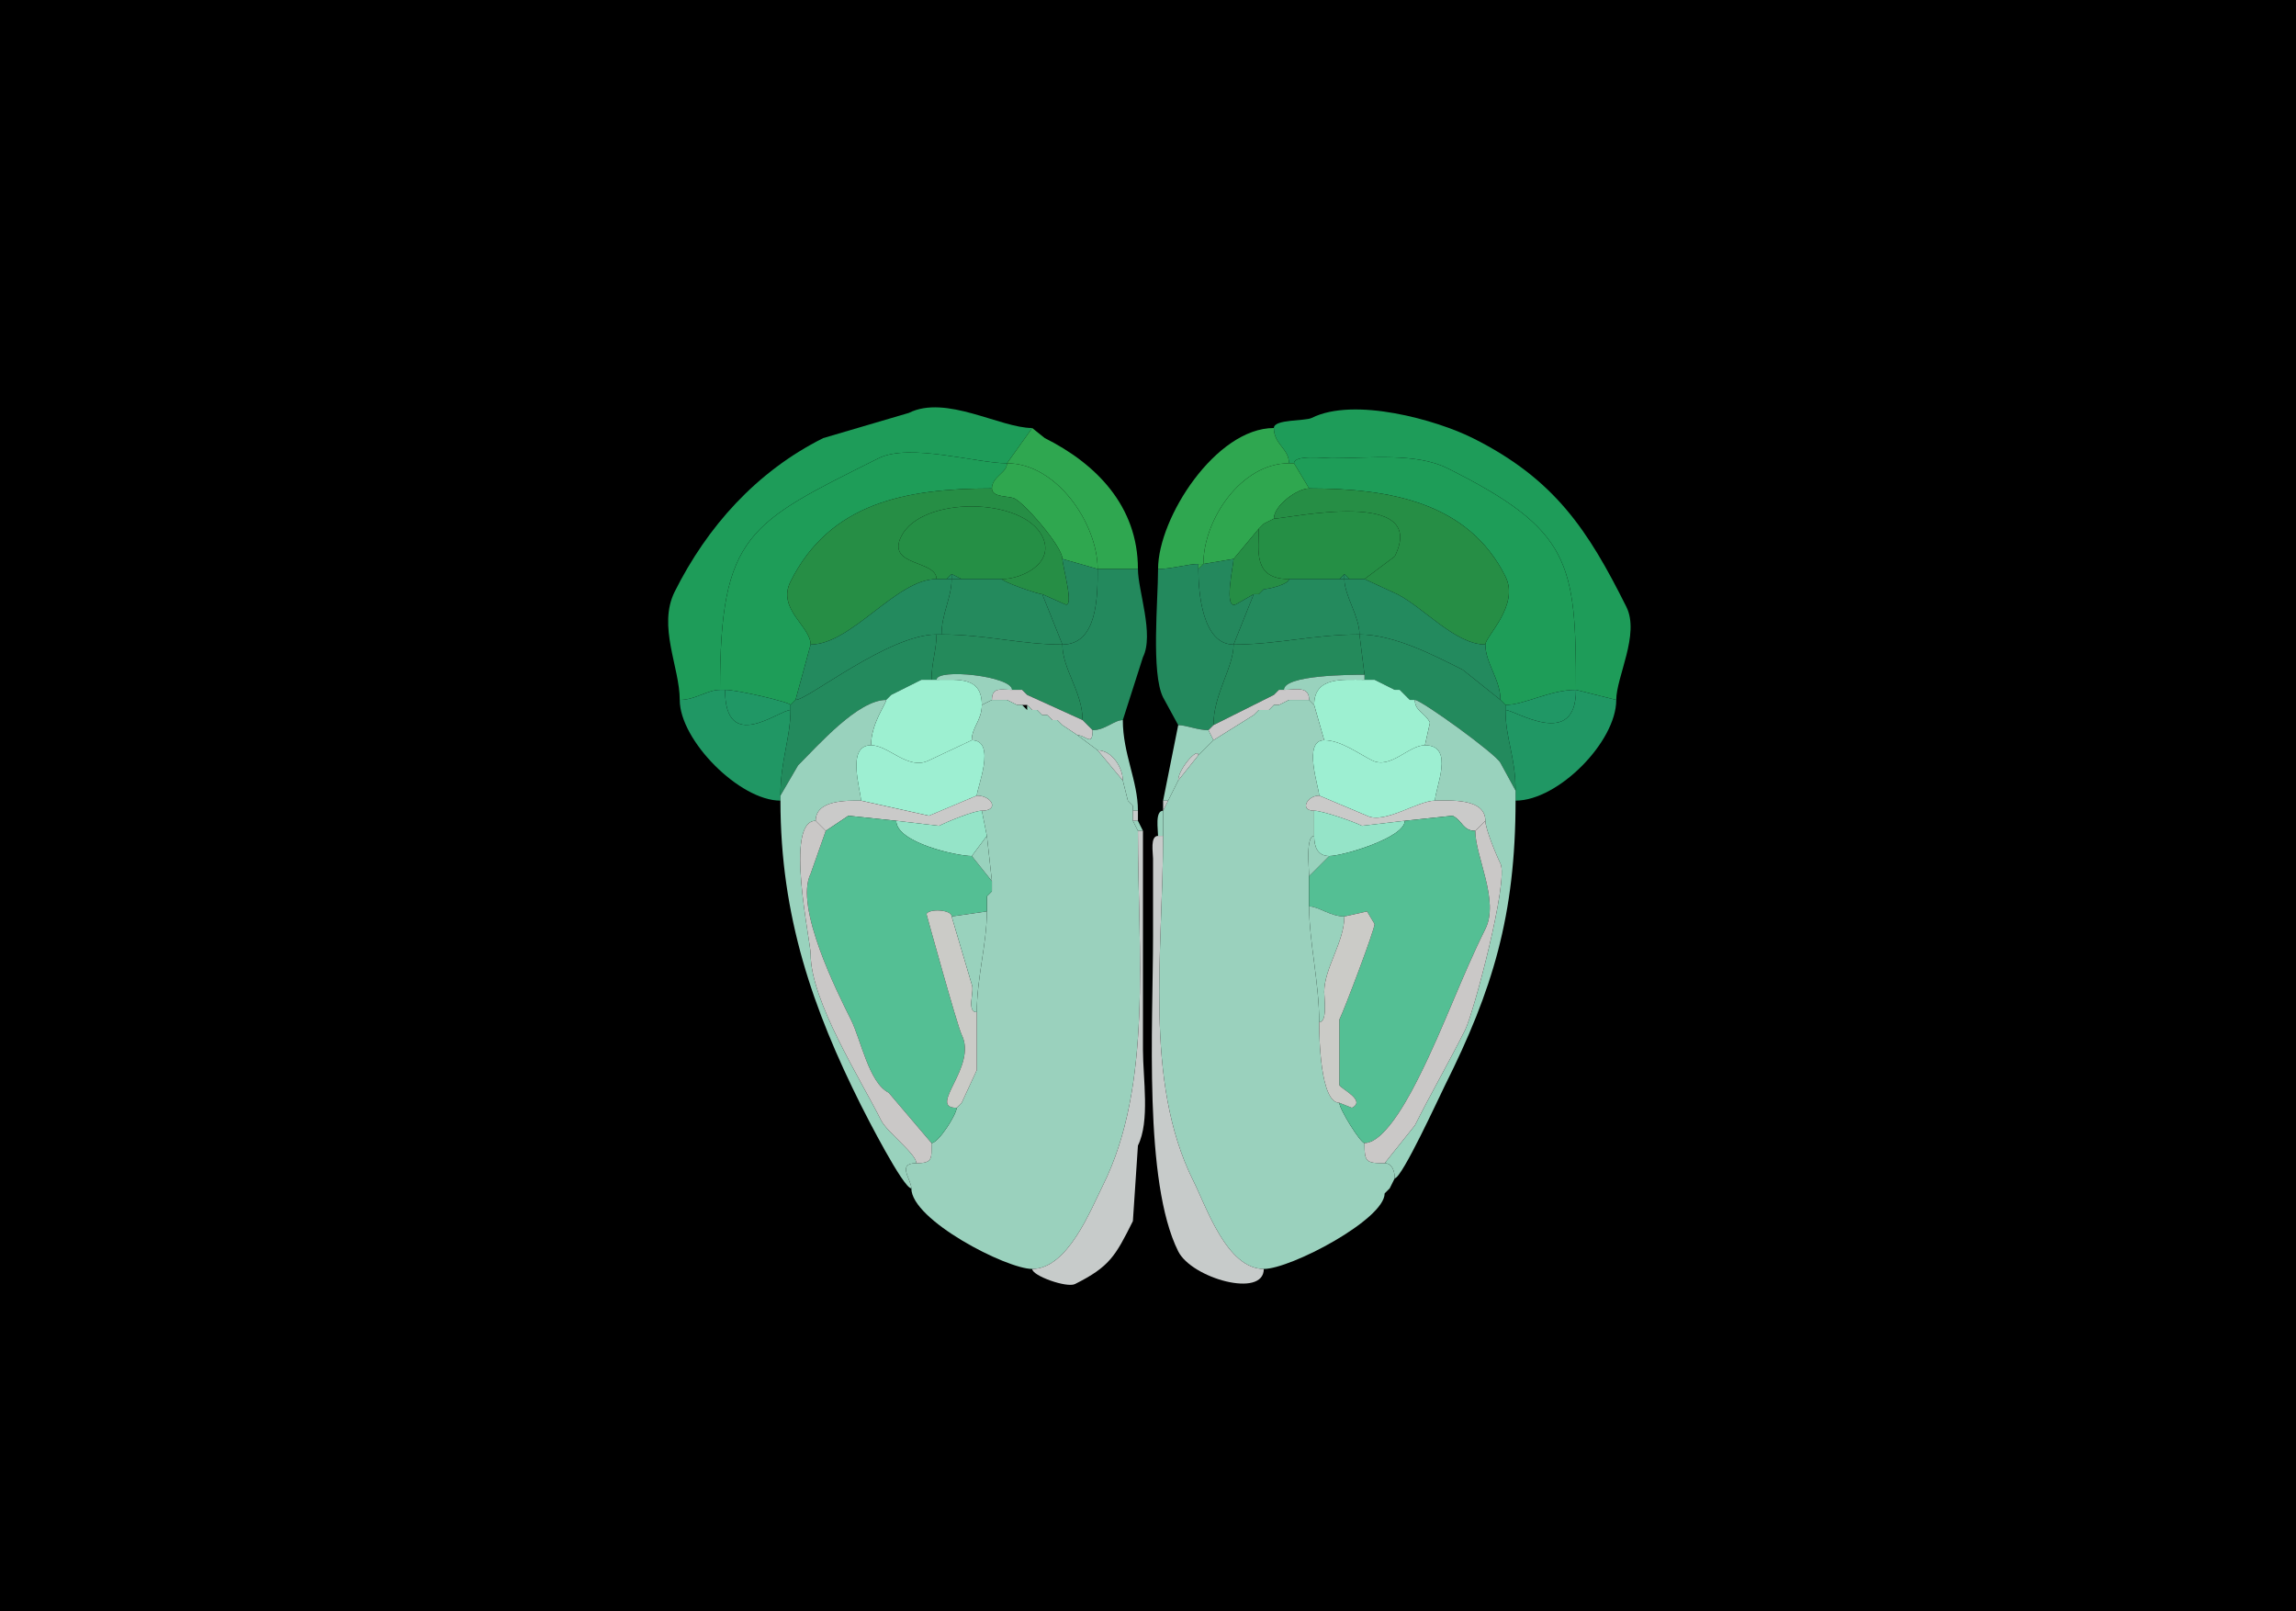 <svg xmlns="http://www.w3.org/2000/svg" xmlns:xlink="http://www.w3.org/1999/xlink" height="320" width="456">
<g>
<rect width="456" height="320" fill="#000000"  stroke-width="0" /> 
<path  fill="#1E9C59" stroke-width="0" stroke="#1E9C59" d = " M143 137 C140.478,137 138.091,139 135,139 135,132.497 130.571,124.359 134,117.5 140.456,104.587 150.237,93.632 163.5,87 163.5,87 180.5,82 180.5,82 187.861,78.32 198.65,85 205,85 205,85 200,92 200,92 193.995,92 180.621,87.939 174.5,91 148.738,103.881 143,105.952 143,137  Z"/>

<path  fill="#1E9C59" stroke-width="0" stroke="#1E9C59" d = " M313 137 L321,139 C321,134.413 325.726,125.952 323,120.5 315.397,105.293 308.785,95.143 292.5,87 285.345,83.422 268.972,78.764 260.5,83 259.197,83.652 253,83.219 253,85 253,88.264 256,89.067 256,92 256,92 257,92 257,92 257,90.275 263.052,91 264.5,91 272.026,91 281.22,89.86 287.5,93 312.008,105.254 313,111.719 313,137  Z"/>

<path  fill="#2FA750" stroke-width="0" stroke="#2FA750" d = " M218 113 L226,113 C226,100.511 217.707,92.104 207.5,87 207.5,87 205,85 205,85 205,85 200,92 200,92 209.878,92 218,104.007 218,113  Z"/>

<path  fill="#2FA750" stroke-width="0" stroke="#2FA750" d = " M238 112 L239,112 C239,103.179 246.504,92 256,92 256,89.067 253,88.264 253,85 241.483,85 230,102.849 230,113 232.707,113 235.903,112 238,112  Z"/>

<path  fill="#1E9D58" stroke-width="0" stroke="#1E9D58" d = " M158 139 L157,140 C157,139.484 146.54,137 144,137 144,137 143,137 143,137 143,105.952 148.738,103.881 174.5,91 180.621,87.939 193.995,92 200,92 200,93.947 197,94.636 197,97 179.984,97 164.844,99.812 157,115.5 154.273,120.954 161,124.371 161,128 161,128 158,139 158,139  Z"/>

<path  fill="#1E9D58" stroke-width="0" stroke="#1E9D58" d = " M298 139 L299,140 C302.736,140 307.787,137 313,137 313,111.719 312.008,105.254 287.5,93 281.22,89.86 272.026,91 264.5,91 263.052,91 257,90.275 257,92 257,92 260,97 260,97 276.01,97 291.618,99.736 299,114.5 301.848,120.196 295,126.393 295,128 295,131.697 298,134.94 298,139  Z"/>

<path  fill="#2FA74F" stroke-width="0" stroke="#2FA74F" d = " M211 111 L218,113 C218,104.007 209.878,92 200,92 200,93.947 197,94.636 197,97 197,98.845 200.381,98.441 201.5,99 203.6,100.05 211,108.543 211,111  Z"/>

<path  fill="#2FA74F" stroke-width="0" stroke="#2FA74F" d = " M245 111 L239,112 C239,103.179 246.504,92 256,92 256,92 257,92 257,92 257,92 260,97 260,97 257.646,97 253,100.377 253,103 253,103 251,104 251,104 251,104 250,105 250,105 250,105 245,111 245,111  Z"/>

<path  fill="#268E45" stroke-width="0" stroke="#268E45" d = " M199 115 C199,115.504 206.078,118 207,118 207,118 211.5,120 211.5,120 213.486,120.993 211,112.289 211,111 211,108.543 203.6,100.05 201.5,99 200.381,98.441 197,98.845 197,97 179.984,97 164.844,99.812 157,115.5 154.273,120.954 161,124.371 161,128 169.137,128 177.993,115 186,115 186,111.16 175.984,112.532 179,106.5 183.001,98.498 203.095,98.69 207,106.5 209.654,111.807 202.956,115 199,115  Z"/>

<path  fill="#268E45" stroke-width="0" stroke="#268E45" d = " M271 115 L277.5,118 C282.664,120.582 289.032,128 295,128 295,126.393 301.848,120.196 299,114.5 291.618,99.736 276.01,97 260,97 257.646,97 253,100.377 253,103 255.649,103 283.905,96.689 277,110.5 277,110.5 271,115 271,115  Z"/>

<path  fill="#258F45" stroke-width="0" stroke="#258F45" d = " M191 115 L199,115 C202.956,115 209.654,111.807 207,106.5 203.095,98.69 183.001,98.498 179,106.5 175.984,112.532 186,111.16 186,115 186,115 188,115 188,115 188,115 189,114 189,114 189,114 191,115 191,115  Z"/>

<path  fill="#258F45" stroke-width="0" stroke="#258F45" d = " M268 115 L271,115 C271,115 277,110.5 277,110.5 283.905,96.689 255.649,103 253,103 253,103 251,104 251,104 251,104 250,105 250,105 250,109.274 248.788,115 256,115 256,115 266,115 266,115 266,115 267,114 267,114 267,114 268,115 268,115  Z"/>

<path  fill="#268E45" stroke-width="0" stroke="#268E45" d = " M253 103 L251,104 C251,104 253,103 253,103  Z"/>

<path  fill="#268E45" stroke-width="0" stroke="#268E45" d = " M251 104 L250,105 C250,105 251,104 251,104  Z"/>

<path  fill="#268E45" stroke-width="0" stroke="#268E45" d = " M249 118 L250,118 C250,118 251,117 251,117 252.041,117 256,116.014 256,115 248.788,115 250,109.274 250,105 250,105 245,111 245,111 245,112.073 242.911,121.295 245.5,120 245.5,120 249,118 249,118  Z"/>

<path  fill="#24885D" stroke-width="0" stroke="#24885D" d = " M207 118 L211,128 C218.034,128 218,118.286 218,113 218,113 211,111 211,111 211,112.289 213.486,120.993 211.5,120 211.5,120 207,118 207,118  Z"/>

<path  fill="#24885D" stroke-width="0" stroke="#24885D" d = " M249 118 L245,128 C238.81,128 238,117.71 238,113 238,113 239,112 239,112 239,112 245,111 245,111 245,112.073 242.911,121.295 245.5,120 245.5,120 249,118 249,118  Z"/>

<path  fill="#23895D" stroke-width="0" stroke="#23895D" d = " M241 144 L240,145 C237.876,145 235.564,144 234,144 234,144 231,138.5 231,138.5 228.585,133.67 230,119.211 230,113 232.707,113 235.903,112 238,112 238,112 238,113 238,113 238,117.71 238.81,128 245,128 245,132.564 241,137.818 241,144  Z"/>

<path  fill="#2FA74F" stroke-width="0" stroke="#2FA74F" d = " M239 112 L238,113 C238,113 238,112 238,112 238,112 239,112 239,112  Z"/>

<path  fill="#23895D" stroke-width="0" stroke="#23895D" d = " M223 143 C221.286,143 219.518,145 217,145 217,145 215,143 215,143 215,137.39 211,132.965 211,128 218.034,128 218,118.286 218,113 218,113 226,113 226,113 226,117.26 229.251,125.998 227,130.5 227,130.5 223,143 223,143  Z"/>

<path  fill="#228A5D" stroke-width="0" stroke="#228A5D" d = " M188 115 L189,115 C189,115 189,114 189,114 189,114 188,115 188,115  Z"/>

<path  fill="#23885C" stroke-width="0" stroke="#23885C" d = " M189 115 L191,115 C191,115 189,114 189,114 189,114 189,115 189,115  Z"/>

<path  fill="#23885C" stroke-width="0" stroke="#23885C" d = " M266 115 L267,115 C267,115 267,114 267,114 267,114 266,115 266,115  Z"/>

<path  fill="#228A5D" stroke-width="0" stroke="#228A5D" d = " M267 115 L268,115 C268,115 267,114 267,114 267,114 267,115 267,115  Z"/>

<path  fill="#238A5E" stroke-width="0" stroke="#238A5E" d = " M161 128 L158,139 C160.44,139 176.447,126 186,126 186,126 187,126 187,126 187,121.865 189,118.695 189,115 189,115 188,115 188,115 188,115 186,115 186,115 177.993,115 169.137,128 161,128  Z"/>

<path  fill="#248A5D" stroke-width="0" stroke="#248A5D" d = " M187 126 C195.777,126 202.693,128 211,128 211,128 207,118 207,118 206.078,118 199,115.504 199,115 199,115 191,115 191,115 191,115 189,115 189,115 189,118.695 187,121.865 187,126  Z"/>

<path  fill="#248A5D" stroke-width="0" stroke="#248A5D" d = " M270 126 C260.922,126 253.631,128 245,128 245,128 249,118 249,118 249,118 250,118 250,118 250,118 251,117 251,117 252.041,117 256,116.014 256,115 256,115 266,115 266,115 266,115 267,115 267,115 267,118.285 270,122.387 270,126  Z"/>

<path  fill="#238A5E" stroke-width="0" stroke="#238A5E" d = " M295 128 C295,131.697 298,134.94 298,139 298,139 290.5,133 290.5,133 284.689,130.095 276.843,126 270,126 270,122.387 267,118.285 267,115 267,115 268,115 268,115 268,115 271,115 271,115 271,115 277.5,118 277.5,118 282.664,120.582 289.032,128 295,128  Z"/>

<path  fill="#24885D" stroke-width="0" stroke="#24885D" d = " M251 117 L250,118 C250,118 251,117 251,117  Z"/>

<path  fill="#238A5D" stroke-width="0" stroke="#238A5D" d = " M157 141 C157,146.628 155,150.992 155,158 155,158 158.5,152 158.5,152 162.568,147.932 170.408,139 176,139 176,139 177,138 177,138 177,138 179,137 179,137 179,137 181,136 181,136 181,136 183,135 183,135 183,135 185,135 185,135 185,131.717 186,128.99 186,126 176.447,126 160.44,139 158,139 158,139 157,140 157,140 157,140 157,141 157,141  Z"/>

<path  fill="#248A5B" stroke-width="0" stroke="#248A5B" d = " M204 138 L215,143 C215,137.39 211,132.965 211,128 202.693,128 195.777,126 187,126 187,126 186,126 186,126 186,128.99 185,131.717 185,135 185,135 186,135 186,135 186,132.662 201,134.254 201,137 201,137 203,137 203,137 203,137 204,138 204,138  Z"/>

<path  fill="#248A5B" stroke-width="0" stroke="#248A5B" d = " M253 138 L241,144 C241,137.818 245,132.564 245,128 253.631,128 260.922,126 270,126 270,126 271,134 271,134 268.155,134 255,134.04 255,137 255,137 254,137 254,137 254,137 253,138 253,138  Z"/>

<path  fill="#238A5D" stroke-width="0" stroke="#238A5D" d = " M299 141 C299,146.716 301,150.212 301,157 301,157 298,151.5 298,151.5 297.118,149.736 282.283,139 281,139 281,139 280,139 280,139 280,139 278,137 278,137 278,137 277,137 277,137 277,137 273,135 273,135 273,135 271,135 271,135 271,135 271,134 271,134 271,134 270,126 270,126 276.843,126 284.689,130.095 290.5,133 290.5,133 298,139 298,139 298,139 299,140 299,140 299,140 299,141 299,141  Z"/>

<path  fill="#99D2BD" stroke-width="0" stroke="#99D2BD" d = " M197 139 L195,140 C195,134.343 190.392,135 186,135 186,132.662 201,134.254 201,137 198.823,137 197,136.359 197,139  Z"/>

<path  fill="#99D2BD" stroke-width="0" stroke="#99D2BD" d = " M260 139 L261,140 C261,134.333 266.677,135 271,135 271,135 271,134 271,134 268.155,134 255,134.04 255,137 257.312,137 260,136.132 260,139  Z"/>

<path  fill="#99D2BD" stroke-width="0" stroke="#99D2BD" d = " M183 135 L181,136 C181,136 183,135 183,135  Z"/>

<path  fill="#9DF0D1" stroke-width="0" stroke="#9DF0D1" d = " M193 147 L184.5,151 C180.347,153.077 176.534,148 173,148 173,143.65 176,139.781 176,139 176,139 177,138 177,138 177,138 179,137 179,137 179,137 181,136 181,136 181,136 183,135 183,135 183,135 185,135 185,135 185,135 186,135 186,135 190.392,135 195,134.343 195,140 195,143.066 193,144.417 193,147  Z"/>

<path  fill="#9DF0D1" stroke-width="0" stroke="#9DF0D1" d = " M263 147 C266.284,147 269.715,149.608 272.5,151 276.186,152.843 279.735,148 283,148 283,148 284,143.5 284,143.5 282.986,141.471 281,141.229 281,139 281,139 280,139 280,139 280,139 278,137 278,137 278,137 277,137 277,137 277,137 273,135 273,135 273,135 271,135 271,135 266.677,135 261,134.333 261,140 261,140 263,147 263,147  Z"/>

<path  fill="#99D2BD" stroke-width="0" stroke="#99D2BD" d = " M273 135 L277,137 C277,137 273,135 273,135  Z"/>

<path  fill="#99D2BD" stroke-width="0" stroke="#99D2BD" d = " M181 136 L179,137 C179,137 181,136 181,136  Z"/>

<path  fill="#209764" stroke-width="0" stroke="#209764" d = " M155 158 L155,159 C146.865,159 135,147.004 135,139 138.091,139 140.478,137 143,137 143,137 144,137 144,137 144,149.834 154.707,141 157,141 157,146.628 155,150.992 155,158  Z"/>

<path  fill="#209765" stroke-width="0" stroke="#209765" d = " M157 140 L157,141 C154.707,141 144,149.834 144,137 146.54,137 157,139.484 157,140  Z"/>

<path  fill="#99D2BD" stroke-width="0" stroke="#99D2BD" d = " M179 137 L177,138 C177,138 179,137 179,137  Z"/>

<path  fill="#CAC8C9" stroke-width="0" stroke="#CAC8C9" d = " M217 145 C217,148.382 215.658,146 214,146 214,146 211,144 211,144 211,144 210,143 210,143 210,143 209,143 209,143 209,143 208,142 208,142 208,142 207,142 207,142 207,142 206,141 206,141 206,141 205,141 205,141 205,141 204,140 204,140 204,140 203,140 203,140 203,140 202,140 202,140 202,140 200,139 200,139 200,139 197,139 197,139 197,136.359 198.823,137 201,137 201,137 203,137 203,137 203,137 204,138 204,138 204,138 215,143 215,143 215,143 217,145 217,145  Z"/>

<path  fill="#99D2BD" stroke-width="0" stroke="#99D2BD" d = " M203 137 L204,138 C204,138 203,137 203,137  Z"/>

<path  fill="#99D2BD" stroke-width="0" stroke="#99D2BD" d = " M254 137 L253,138 C253,138 254,137 254,137  Z"/>

<path  fill="#CAC8C9" stroke-width="0" stroke="#CAC8C9" d = " M240 145 L241,147 C241,147 249,142 249,142 249,142 250,141 250,141 250,141 252,141 252,141 252,141 253,140 253,140 253,140 254,140 254,140 254,140 256,139 256,139 256,139 260,139 260,139 260,136.132 257.312,137 255,137 255,137 254,137 254,137 254,137 253,138 253,138 253,138 241,144 241,144 241,144 240,145 240,145  Z"/>

<path  fill="#99D2BD" stroke-width="0" stroke="#99D2BD" d = " M278 137 L280,139 C280,139 278,137 278,137  Z"/>

<path  fill="#209765" stroke-width="0" stroke="#209765" d = " M299 140 L299,141 C300.888,141 313,148.99 313,137 307.787,137 302.736,140 299,140  Z"/>

<path  fill="#209764" stroke-width="0" stroke="#209764" d = " M301 157 L301,159 C309.478,159 321,147.294 321,139 321,139 313,137 313,137 313,148.99 300.888,141 299,141 299,146.716 301,150.212 301,157  Z"/>

<path  fill="#99D2BD" stroke-width="0" stroke="#99D2BD" d = " M177 138 L176,139 C176,139 177,138 177,138  Z"/>

<path  fill="#99D2BD" stroke-width="0" stroke="#99D2BD" d = " M182 231 C178.015,231 181,234.223 181,236 179.412,236 172.049,221.599 171,219.5 161.483,200.466 155,182.064 155,159 155,159 155,158 155,158 155,158 158.5,152 158.5,152 162.568,147.932 170.408,139 176,139 176,139.781 173,143.65 173,148 167.952,148 171,157.001 171,159 168.279,159 162,158.798 162,163 155.722,163 161,186.906 161,189.5 161,198.756 170.858,214.215 175,222.5 176.171,224.842 182,229.175 182,231  Z"/>

<path  fill="#9AD1BD" stroke-width="0" stroke="#9AD1BD" d = " M181 236 C181,242.281 199.888,252 205,252 212.045,252 216.601,240.298 219,235.5 228.981,215.538 226,188.974 226,165 226,165 225,163 225,163 225,163 225,161 225,161 225,161 225,160 225,160 225,160 224,159 224,159 224,159 223,155 223,155 223,155 218,149 218,149 218,149 214,146 214,146 214,146 211,144 211,144 211,144 210,143 210,143 210,143 209,143 209,143 209,143 208,142 208,142 208,142 207,142 207,142 207,142 206,141 206,141 206,141 205,141 205,141 205,141 204,141 204,141 204,141 203,140 203,140 203,140 202,140 202,140 202,140 200,139 200,139 200,139 197,139 197,139 197,139 195,140 195,140 195,143.066 193,144.417 193,147 198.031,147 194,156.53 194,158 197.044,158 198.513,161 195,161 195,161 196,166 196,166 196,166 197,175 197,175 197,175 197,177 197,177 197,177 196,178 196,178 196,178 196,181 196,181 196,187.45 194,194.119 194,201 194,201 194,212.5 194,212.5 194,212.5 191,219 191,219 191,219 190,220 190,220 190,221.294 186.391,227 185,227 185,230.041 185.303,231 182,231 178.015,231 181,234.223 181,236  Z"/>

<path  fill="#99D2BD" stroke-width="0" stroke="#99D2BD" d = " M200 139 L202,140 C202,140 200,139 200,139  Z"/>

<path  fill="#99D2BD" stroke-width="0" stroke="#99D2BD" d = " M256 139 L254,140 C254,140 256,139 256,139  Z"/>

<path  fill="#9AD1BD" stroke-width="0" stroke="#9AD1BD" d = " M275 237 C275,242.175 256.327,252 251,252 243.65,252 239.614,239.728 237,234.5 227.077,214.653 231,188.735 231,166 231,166 231,161 231,161 231,161 232,159 232,159 232,159 234,155 234,155 234,155 238,150 238,150 238,150 241,147 241,147 241,147 249,142 249,142 249,142 250,141 250,141 250,141 252,141 252,141 252,141 253,140 253,140 253,140 254,140 254,140 254,140 256,139 256,139 256,139 260,139 260,139 260,139 261,140 261,140 261,140 263,147 263,147 258.644,147 262,156.476 262,158 259.566,158 258.038,161 261,161 261,161 261,166 261,166 259.265,166 260,172.51 260,174 260,174 260,180 260,180 260,187.138 262,194.984 262,203 262,206.135 262.233,219 266,219 266,220.251 270.19,227 271,227 271,230.744 271.256,231 275,231 276.577,231 277,232.762 277,234 277,234 276,236 276,236 276,236 275,237 275,237  Z"/>

<path  fill="#99D2BD" stroke-width="0" stroke="#99D2BD" d = " M275 231 C276.577,231 277,232.762 277,234 278.428,234 285.879,217.741 287,215.5 296.407,196.687 301,181.83 301,159 301,159 301,157 301,157 301,157 298,151.5 298,151.5 297.118,149.736 282.283,139 281,139 281,141.229 282.986,141.471 284,143.5 284,143.5 283,148 283,148 289.057,148 285,156.541 285,159 287.881,159 295,158.43 295,163 295,164.598 297.177,169.853 298,171.5 299.666,174.833 292.683,201.134 291,204.5 287.797,210.906 284.186,217.127 281,223.5 281,223.5 275,231 275,231  Z"/>

<path  fill="#99D2BD" stroke-width="0" stroke="#99D2BD" d = " M204 141 L205,141 C205,141 204,140 204,140 204,140 204,141 204,141  Z"/>

<path  fill="#99D2BD" stroke-width="0" stroke="#99D2BD" d = " M253 140 L252,141 C252,141 253,140 253,140  Z"/>

<path  fill="#99D2BD" stroke-width="0" stroke="#99D2BD" d = " M206 141 L207,142 C207,142 206,141 206,141  Z"/>

<path  fill="#99D2BD" stroke-width="0" stroke="#99D2BD" d = " M250 141 L249,142 C249,142 250,141 250,141  Z"/>

<path  fill="#99D2BD" stroke-width="0" stroke="#99D2BD" d = " M208 142 L209,143 C209,143 208,142 208,142  Z"/>

<path  fill="#99D2BD" stroke-width="0" stroke="#99D2BD" d = " M210 143 L211,144 C211,144 210,143 210,143  Z"/>

<path  fill="#99D2BD" stroke-width="0" stroke="#99D2BD" d = " M225 161 L226,161 C226,155.097 223,149.703 223,143 221.286,143 219.518,145 217,145 217,148.382 215.658,146 214,146 214,146 218,149 218,149 220.848,149 223,152.462 223,155 223,155 224,159 224,159 224,159 225,160 225,160 225,160 225,161 225,161  Z"/>

<path  fill="#99D2BD" stroke-width="0" stroke="#99D2BD" d = " M231 159 L232,159 C232,159 234,155 234,155 234,152.677 238,148.23 238,150 238,150 241,147 241,147 241,147 240,145 240,145 237.876,145 235.564,144 234,144 234,144 231,159 231,159  Z"/>

<path  fill="#9DEFD2" stroke-width="0" stroke="#9DEFD2" d = " M194 158 L184.5,162 L171,159 C171,157.001 167.952,148 173,148 176.534,148 180.347,153.077 184.5,151 184.5,151 193,147 193,147 198.031,147 194,156.53 194,158  Z"/>

<path  fill="#9DEFD2" stroke-width="0" stroke="#9DEFD2" d = " M262 158 L271.5,162 C274.972,163.736 281.591,159 285,159 285,156.541 289.057,148 283,148 279.735,148 276.186,152.843 272.5,151 269.715,149.608 266.284,147 263,147 258.644,147 262,156.476 262,158  Z"/>

<path  fill="#C7CBCA" stroke-width="0" stroke="#C7CBCA" d = " M218 149 C220.848,149 223,152.462 223,155 223,155 218,149 218,149  Z"/>

<path  fill="#C7CBCA" stroke-width="0" stroke="#C7CBCA" d = " M238 150 L234,155 C234,152.677 238,148.23 238,150  Z"/>

<path  fill="#CACAC9" stroke-width="0" stroke="#CACAC9" d = " M178 163 L168.5,162 L164,165 C164,165 162,163 162,163 162,158.798 168.279,159 171,159 171,159 184.5,162 184.5,162 184.5,162 194,158 194,158 197.044,158 198.513,161 195,161 193.402,161 188.147,163.177 186.5,164 186.5,164 178,163 178,163  Z"/>

<path  fill="#CACAC9" stroke-width="0" stroke="#CACAC9" d = " M295 163 L293,165 C290.523,165 290.478,162.989 288.5,162 288.5,162 279,163 279,163 279,163 270.5,164 270.5,164 268.76,163.13 262.651,161 261,161 258.038,161 259.566,158 262,158 262,158 271.5,162 271.5,162 274.972,163.736 281.591,159 285,159 287.881,159 295,158.43 295,163  Z"/>

<path  fill="#C7CBCA" stroke-width="0" stroke="#C7CBCA" d = " M224 159 L225,160 C225,160 224,159 224,159  Z"/>

<path  fill="#C7CBCA" stroke-width="0" stroke="#C7CBCA" d = " M232 159 L231,161 C231,161 231,159 231,159 231,159 232,159 232,159  Z"/>

<path  fill="#95E4C8" stroke-width="0" stroke="#95E4C8" d = " M196 166 L193,170 C189.993,170 178,167.325 178,163 178,163 186.5,164 186.5,164 188.147,163.177 193.402,161 195,161 195,161 196,166 196,166  Z"/>

<path  fill="#C7CBCA" stroke-width="0" stroke="#C7CBCA" d = " M225 163 L226,163 C226,163 226,161 226,161 226,161 225,161 225,161 225,161 225,163 225,163  Z"/>

<path  fill="#99D2BD" stroke-width="0" stroke="#99D2BD" d = " M230 166 L231,166 C231,166 231,161 231,161 229.357,161 230,164.765 230,166  Z"/>

<path  fill="#95E4C8" stroke-width="0" stroke="#95E4C8" d = " M261 166 C261,168.043 261.591,170 264,170 266.678,170 279,166.363 279,163 279,163 270.5,164 270.5,164 268.76,163.13 262.651,161 261,161 261,161 261,166 261,166  Z"/>

<path  fill="#54BF94" stroke-width="0" stroke="#54BF94" d = " M190 220 C190,221.294 186.391,227 185,227 185,227 176.5,217 176.5,217 172.561,215.031 171.009,206.518 169,202.5 166.388,197.276 157.708,180.083 161,173.5 161,173.5 164,165 164,165 164,165 168.5,162 168.5,162 168.5,162 178,163 178,163 178,167.325 189.993,170 193,170 193,170 197,175 197,175 197,175 197,177 197,177 197,177 196,178 196,178 196,178 196,181 196,181 196,181 189,182 189,182 189,180.63 184.543,180.414 184,181.5 183.996,181.508 190.148,203.797 191,205.5 194.185,211.869 184.067,220 190,220  Z"/>

<path  fill="#54BF94" stroke-width="0" stroke="#54BF94" d = " M266 219 C266,220.251 270.19,227 271,227 275.337,227 280.633,216.234 282,213.5 286.804,203.892 290.275,193.95 295,184.5 297.826,178.849 293,170.106 293,165 290.523,165 290.478,162.989 288.5,162 288.5,162 279,163 279,163 279,166.363 266.678,170 264,170 264,170 260,174 260,174 260,174 260,180 260,180 261.835,180 264.235,182 267,182 267,182 271.5,181 271.5,181 271.5,181 273,183.5 273,183.5 273,184.673 266.978,200.544 266,202.5 266,202.5 266,215.5 266,215.5 266.392,216.283 271.387,218.557 268.5,220 268.5,220 266,219 266,219  Z"/>

<path  fill="#CAC8C7" stroke-width="0" stroke="#CAC8C7" d = " M185 227 C185,230.041 185.303,231 182,231 182,229.175 176.171,224.842 175,222.5 170.858,214.215 161,198.756 161,189.5 161,186.906 155.722,163 162,163 162,163 164,165 164,165 164,165 161,173.5 161,173.5 157.708,180.083 166.388,197.276 169,202.5 171.009,206.518 172.561,215.031 176.5,217 176.5,217 185,227 185,227  Z"/>

<path  fill="#99D2BD" stroke-width="0" stroke="#99D2BD" d = " M226 165 L227,165 C227,165 226,163 226,163 226,163 225,163 225,163 225,163 226,165 226,165  Z"/>

<path  fill="#CAC8C7" stroke-width="0" stroke="#CAC8C7" d = " M271 227 C271,230.744 271.256,231 275,231 275,231 281,223.5 281,223.5 284.186,217.127 287.797,210.906 291,204.5 292.683,201.134 299.666,174.833 298,171.5 297.177,169.853 295,164.598 295,163 295,163 293,165 293,165 293,170.106 297.826,178.849 295,184.5 290.275,193.95 286.804,203.892 282,213.5 280.633,216.234 275.337,227 271,227  Z"/>

<path  fill="#C7CBCA" stroke-width="0" stroke="#C7CBCA" d = " M227 165 L227,208.5 C227,214.188 228.415,222.671 226,227.5 L225,242.5 C221.527,249.446 220.368,251.566 213.5,255 211.884,255.808 205,253.368 205,252 212.045,252 216.601,240.298 219,235.5 228.981,215.538 226,188.974 226,165 226,165 227,165 227,165  Z"/>

<path  fill="#99D2BD" stroke-width="0" stroke="#99D2BD" d = " M193 170 L197,175 C197,175 196,166 196,166 196,166 193,170 193,170  Z"/>

<path  fill="#C7CBCA" stroke-width="0" stroke="#C7CBCA" d = " M231 166 C231,188.735 227.077,214.653 237,234.5 239.614,239.728 243.65,252 251,252 251,257.885 236.688,253.875 234,248.5 227.089,234.679 229,203.501 229,186 229,186 229,170.5 229,170.5 229,169.31 228.386,166 230,166 230,166 231,166 231,166  Z"/>

<path  fill="#99D2BD" stroke-width="0" stroke="#99D2BD" d = " M264 170 L260,174 C260,172.51 259.265,166 261,166 261,168.043 261.591,170 264,170  Z"/>

<path  fill="#99D2BD" stroke-width="0" stroke="#99D2BD" d = " M197 177 L196,178 C196,178 197,177 197,177  Z"/>

<path  fill="#99D2BD" stroke-width="0" stroke="#99D2BD" d = " M267 182 C267,187.067 263,192.264 263,197 263,198.321 263.684,203 262,203 262,194.984 260,187.138 260,180 261.835,180 264.235,182 267,182  Z"/>

<path  fill="#CBCBC7" stroke-width="0" stroke="#CBCBC7" d = " M191 219 L190,220 C184.067,220 194.185,211.869 191,205.5 190.148,203.797 183.996,181.508 184,181.5 184.543,180.414 189,180.63 189,182 189,182 193,195.5 193,195.5 193.619,196.738 191.856,201 194,201 194,201 194,212.5 194,212.5 194,212.5 191,219 191,219  Z"/>

<path  fill="#99D2BD" stroke-width="0" stroke="#99D2BD" d = " M189 182 L193,195.5 C193.619,196.738 191.856,201 194,201 194,194.119 196,187.45 196,181 196,181 189,182 189,182  Z"/>

<path  fill="#CBCBC7" stroke-width="0" stroke="#CBCBC7" d = " M262 203 C262,206.135 262.233,219 266,219 266,219 268.5,220 268.5,220 271.387,218.557 266.392,216.283 266,215.5 266,215.5 266,202.5 266,202.5 266.978,200.544 273,184.673 273,183.5 273,183.5 271.5,181 271.5,181 271.5,181 267,182 267,182 267,187.067 263,192.264 263,197 263,198.321 263.684,203 262,203  Z"/>

<path  fill="#54BF94" stroke-width="0" stroke="#54BF94" d = " M191 219 L190,220 C190,220 191,219 191,219  Z"/>

<path  fill="#99D2BD" stroke-width="0" stroke="#99D2BD" d = " M276 236 L275,237 C275,237 276,236 276,236  Z"/>

</g>
</svg>
